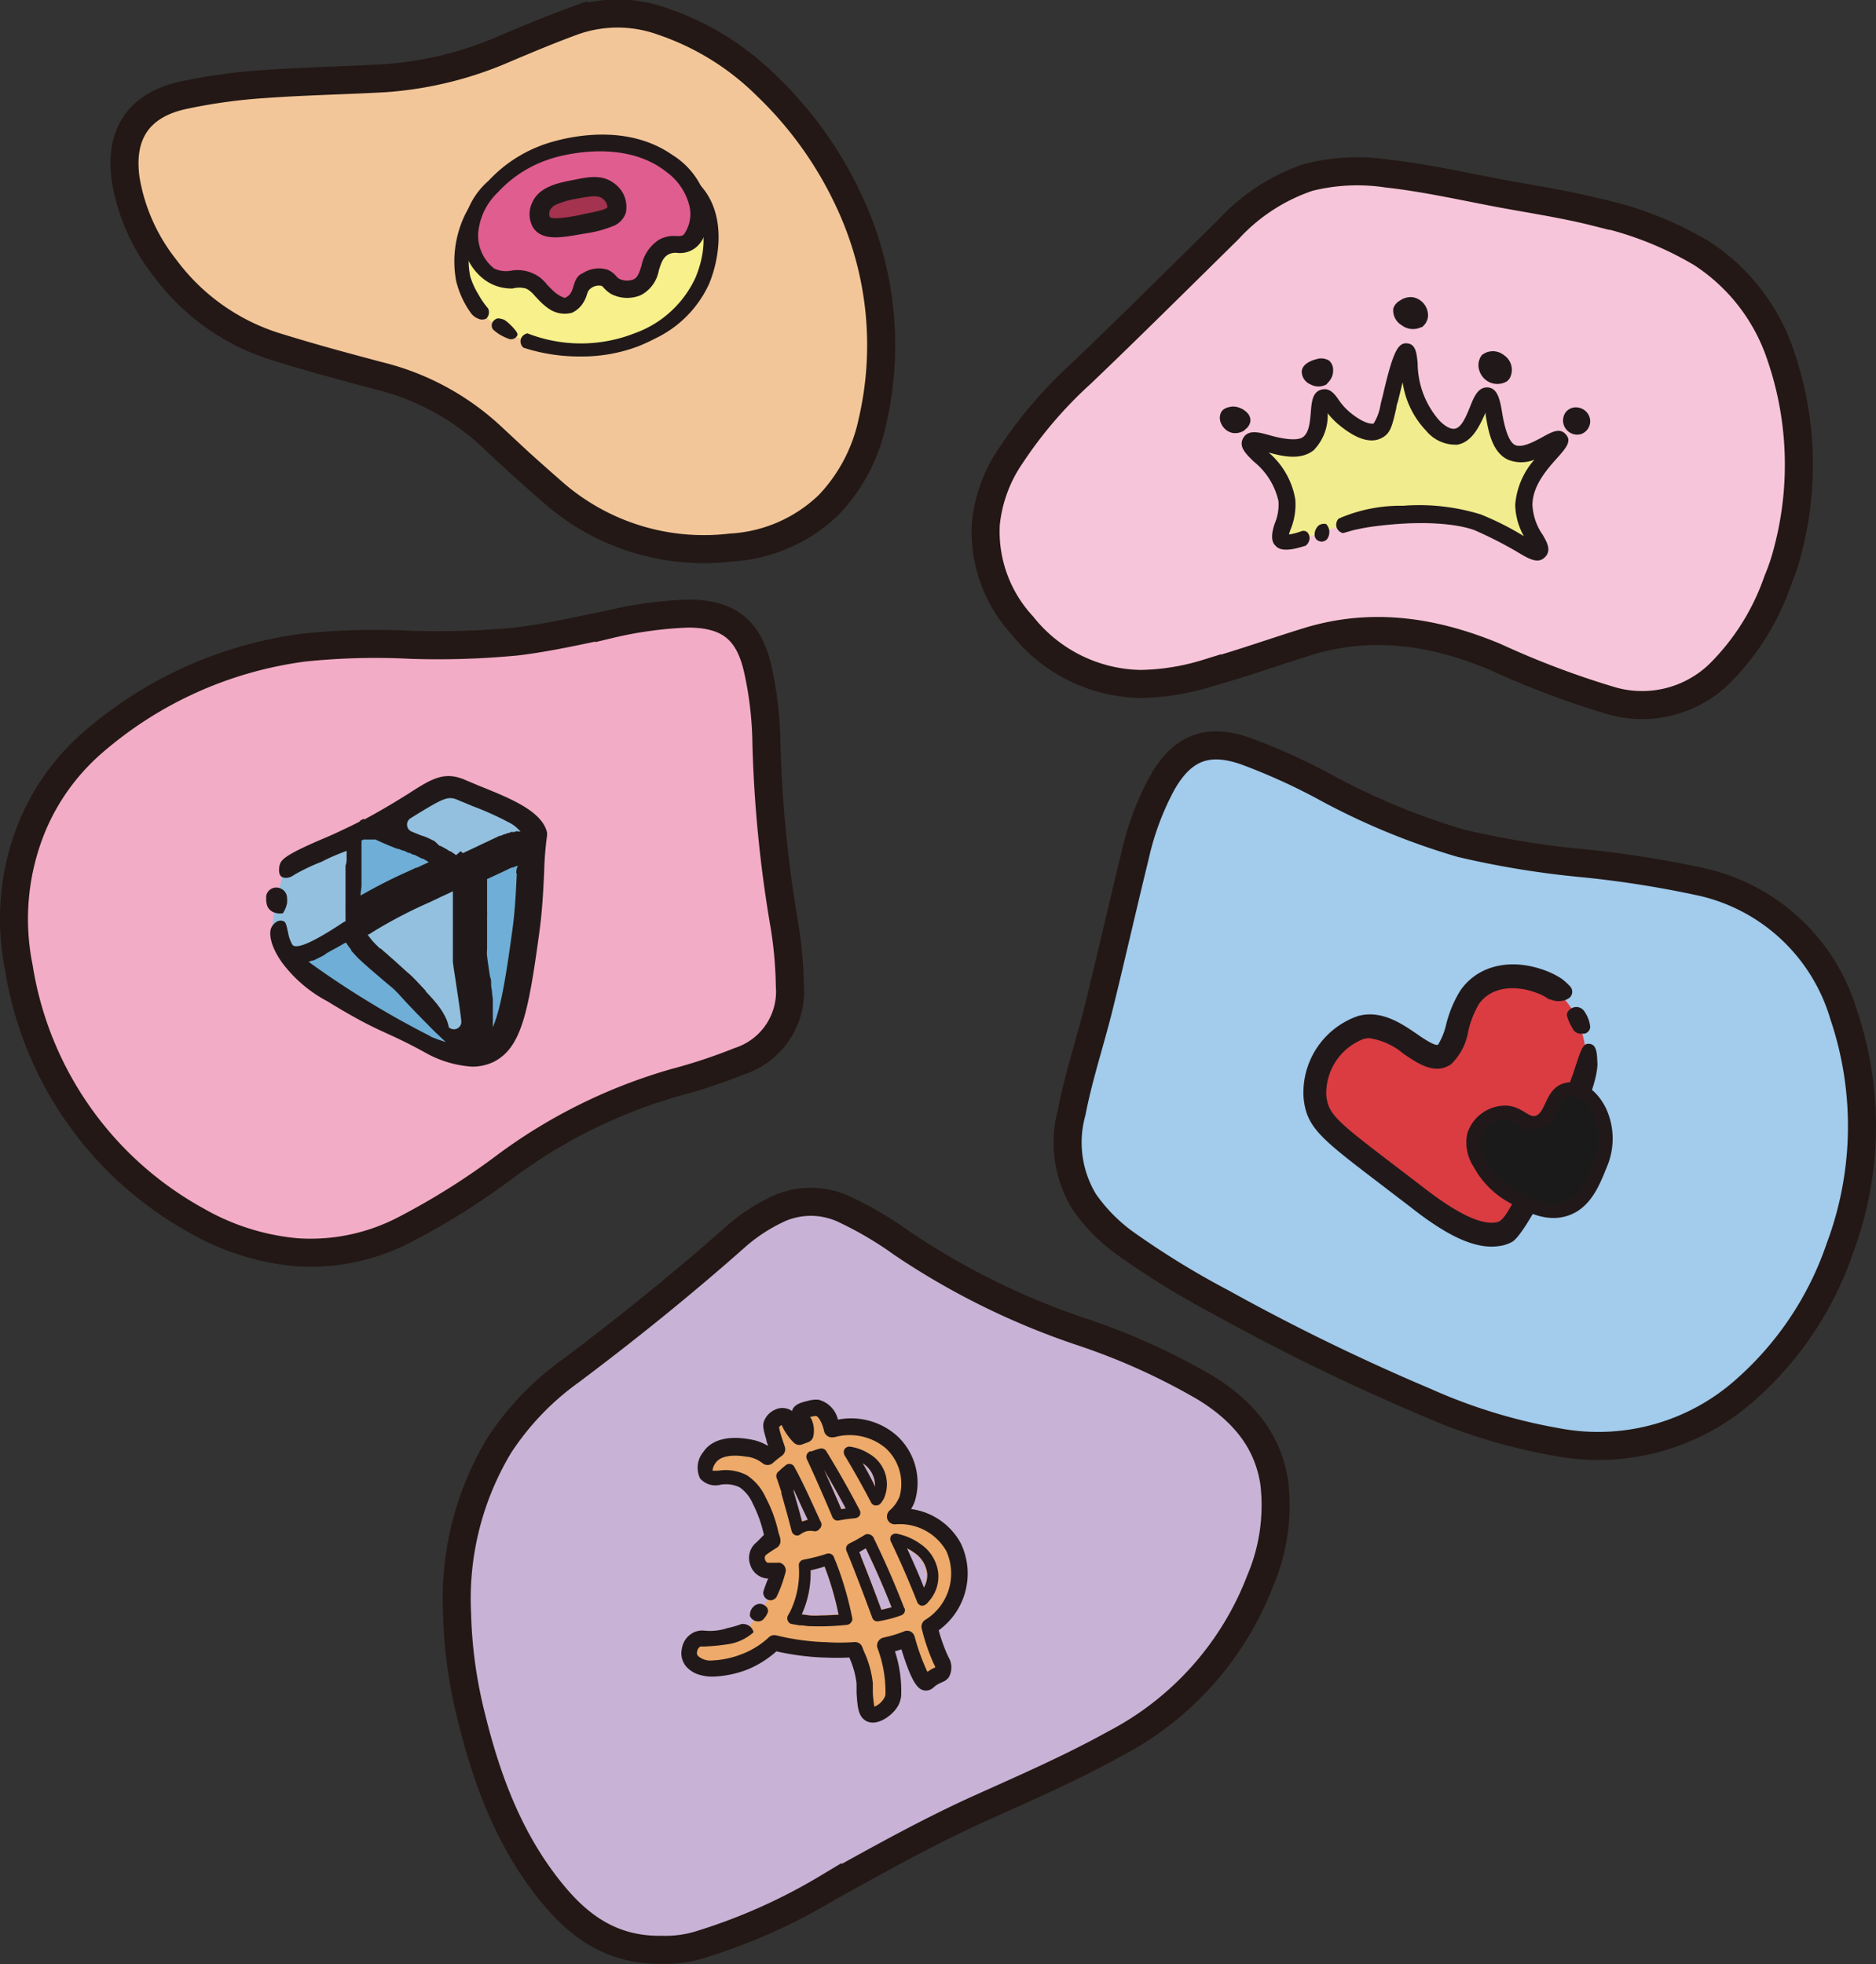 <svg xmlns="http://www.w3.org/2000/svg" viewBox="0 0 133.84 140.11"><rect x="0" y="0" width="133.84" height="140.11" fill="#333333" stroke="none"/><defs><style>.cls-1{fill:#f3acc6;}.cls-1,.cls-2,.cls-3,.cls-4,.cls-5{stroke:#231815;stroke-width:2px;}.cls-1,.cls-14,.cls-2,.cls-3,.cls-4,.cls-5{stroke-miterlimit:10;}.cls-2{fill:#c8b2d5;}.cls-3{fill:#a2cbec;}.cls-4{fill:#f7c5d9;}.cls-5{fill:#f3c699;}.cls-6{fill:#f7f08b;}.cls-7{fill:#211919;}.cls-8{fill:#e05d8f;}.cls-9{fill:#a3334f;}.cls-10{fill:#93c0df;}.cls-11{fill:#6faed6;}.cls-12{fill:#f1ec8d;}.cls-13{fill:#da3c42;}.cls-14{fill:#1a1a1a;stroke:#211919;}.cls-15{fill:#edaa6a;}</style></defs><g id="레이어_2" data-name="레이어 2"><g id="레이어_1-2" data-name="레이어 1"><path class="cls-1" d="M29.35,46a59,59,0,0,0,7.52-.24c2.23-.27,4.41-.77,6.6-1.22a28.6,28.6,0,0,1,5.6-.77c2.93,0,4.37,1.17,5,4a25.85,25.85,0,0,1,.61,5.33,90.92,90.92,0,0,0,1.24,12.65,29.22,29.22,0,0,1,.43,4.58,5.22,5.22,0,0,1-3.59,5.37,39.11,39.11,0,0,1-4.55,1.51,37.69,37.69,0,0,0-12,5.88,51.5,51.5,0,0,1-7.36,4.64,14.54,14.54,0,0,1-7.68,1.6A17.44,17.44,0,0,1,14,87.06,25.1,25.1,0,0,1,1.34,69a17.4,17.4,0,0,1,1-10.15A16.11,16.11,0,0,1,6.58,53a28.61,28.61,0,0,1,15.07-6.8A49.49,49.49,0,0,1,29.35,46Z"/><path class="cls-2" d="M47.21,139.09c-3.42.06-5.75-1.56-7.66-3.84-3.13-3.73-4.8-8.17-5.94-12.84a33.21,33.21,0,0,1-1-7.29,21.21,21.21,0,0,1,3-12,19.91,19.91,0,0,1,5.08-5.31c4-3,7.87-6.12,11.62-9.43a12.71,12.71,0,0,1,3.36-2.21,5.63,5.63,0,0,1,4.7.16,25.71,25.71,0,0,1,4,2.37A53,53,0,0,0,77.14,95,46.6,46.6,0,0,1,86,99c2.56,1.58,4.44,3.66,4.91,6.76a13.72,13.72,0,0,1-1,7A22,22,0,0,1,79.52,124.4c-3.1,1.72-6.34,3.13-9.56,4.58-3.75,1.69-7.33,3.7-10.92,5.69a41,41,0,0,1-8.92,4A8.41,8.41,0,0,1,47.21,139.09Z"/><path class="cls-3" d="M87.17,92.93a60.39,60.39,0,0,1-7-4.31,12.39,12.39,0,0,1-2.81-2.88,8.13,8.13,0,0,1-.9-6.4c.51-2.63,1.37-5.17,2-7.76.86-3.5,1.65-7,2.51-10.5a20.06,20.06,0,0,1,1.95-5.24c1.45-2.54,3.27-3.21,6-2.24a44.31,44.31,0,0,1,5.44,2.45,49.17,49.17,0,0,0,9.89,4.11,64,64,0,0,0,8.69,1.42,74.26,74.26,0,0,1,8.11,1.26,13.7,13.7,0,0,1,10.49,9.57,24.82,24.82,0,0,1-.28,16.64,23.61,23.61,0,0,1-6.63,10,15.78,15.78,0,0,1-13.56,3.82,39.89,39.89,0,0,1-9.43-2.89A152.07,152.07,0,0,1,87.17,92.93Z"/><path class="cls-4" d="M126.82,41.44a17.28,17.28,0,0,1-4.24,6.71,7.93,7.93,0,0,1-7.78,1.79,62.61,62.61,0,0,1-8.15-3.09c-4.33-1.8-8.75-2.5-13.36-1.08-2.4.74-4.76,1.59-7.18,2.26a16.88,16.88,0,0,1-4.73.76,11,11,0,0,1-8.44-4.17,9.88,9.88,0,0,1-2.61-7.24,10.46,10.46,0,0,1,1.8-4.9,30.85,30.85,0,0,1,5-5.83c3.54-3.38,7-6.83,10.5-10.27a13.66,13.66,0,0,1,5.73-3.73,14.28,14.28,0,0,1,5.6-.27c2.7.3,5.36.9,8,1.4,2.3.43,4.61.77,6.87,1.34a24.82,24.82,0,0,1,7.56,2.94A13.93,13.93,0,0,1,127,25.25a24,24,0,0,1,.55,14A14.81,14.81,0,0,1,126.82,41.44Z"/><path class="cls-5" d="M60.59,14.38a24.18,24.18,0,0,1,1.65,15.7A12.24,12.24,0,0,1,59.14,36a10.92,10.92,0,0,1-7,3.06,16.32,16.32,0,0,1-12.76-4c-1.46-1.28-2.91-2.57-4.32-3.92A18.12,18.12,0,0,0,27,26.8c-2.37-.63-4.75-1.27-7.1-2a15.59,15.59,0,0,1-8.11-5.66,13.88,13.88,0,0,1-2.82-6.32c-.46-3.18.87-5.28,4-6A39.67,39.67,0,0,1,18.82,6c2.86-.21,5.75-.26,8.62-.42a25.92,25.92,0,0,0,8.61-2.12c1.61-.68,3.21-1.35,4.85-1.95a9.45,9.45,0,0,1,6.32,0,19.38,19.38,0,0,1,7.51,4.65A27.25,27.25,0,0,1,60.59,14.38Z"/><path class="cls-6" d="M33.71,15.63A5.91,5.91,0,0,0,33,20a6,6,0,0,0,2.64,3.35,10.28,10.28,0,0,0,9.62.86A8.21,8.21,0,0,0,50,20.06c.7-1.58,1.11-4.1,0-5.88C47.24,10,36.51,10.92,33.71,15.63Z"/><path class="cls-7" d="M36,22.83a.83.83,0,0,0-.28-.09.48.48,0,0,0-.31,0,.77.77,0,0,0-.19.14h0a.47.47,0,0,0,0,.67l.23.18a3.25,3.25,0,0,0,.77.41.5.5,0,0,0,.7-.24C37,23.71,36.28,23,36,22.83Z"/><path class="cls-7" d="M50.45,13.85c-1.22-1.91-4-3-7.5-3-.57,0-7.48,0-9.76,4.44a7.66,7.66,0,0,0-.65,4.74,6.54,6.54,0,0,0,1.07,2.32,1.11,1.11,0,0,0,.48.37.65.65,0,0,0,.61,0,.63.63,0,0,0,.12-.72,6,6,0,0,1-.69-1,5.4,5.4,0,0,1-.58-1.28,5.27,5.27,0,0,1,.68-3.87A6.85,6.85,0,0,1,37,13.51,13.66,13.66,0,0,1,43,12.1c2,0,5,.17,6.45,2.4s.37,4.8.18,5.28a7.59,7.59,0,0,1-4.37,4,10.47,10.47,0,0,1-7.63,0,.64.64,0,0,0-.46.37.6.6,0,0,0,.17.65,12.79,12.79,0,0,0,4,.63,11.43,11.43,0,0,0,4.18-.72,13.53,13.53,0,0,0,1.24-.57,8,8,0,0,0,3.82-3.87C51.29,18.58,51.73,15.85,50.45,13.85Z"/><path class="cls-8" d="M38.76,11a9.35,9.35,0,0,0-3.5,2.34,5.07,5.07,0,0,0-1.7,3.27A3.58,3.58,0,0,0,35,19.68c1.15.65,2.14-.25,3.21.59a13.58,13.58,0,0,0,1.28,1.22c.58.44.87.66,1.16.57.59-.17.28-1.36,1.16-2a1.52,1.52,0,0,1,1.31-.27c.36.13.4.39.76.61a1.87,1.87,0,0,0,1.58.08c1.16-.49.7-2.19,1.9-2.87.75-.41,1.22.07,1.84-.41.9-.7.69-2.31.66-2.49a5.05,5.05,0,0,0-2.28-3.19C44,9,39.22,10.77,38.76,11Z"/><path class="cls-7" d="M45.82,21l-.14.07a2.49,2.49,0,0,1-2.12-.12,2.52,2.52,0,0,1-.49-.42c-.09-.11-.11-.12-.16-.14a.94.94,0,0,0-.76.18c-.31.23-.22.48-.48.92a1.87,1.87,0,0,1-.86.82A2,2,0,0,1,39.12,22a4.77,4.77,0,0,1-.62-.53l-.35-.37a2.05,2.05,0,0,0-.33-.33,1.18,1.18,0,0,0-.31-.19,1.8,1.8,0,0,0-.93,0,3.23,3.23,0,0,1-1.95-.58A3.94,3.94,0,0,1,33,16.55a5.44,5.44,0,0,1,1.86-3.66,9.82,9.82,0,0,1,3.72-2.5c.55-.22,5.55-2,9.37.65a5.6,5.6,0,0,1,2.54,3.59c0,.36.25,2.18-.89,3.06a1.8,1.8,0,0,1-1.29.35,1.08,1.08,0,0,0-.62.11c-.38.21-.51.57-.69,1.15A2.48,2.48,0,0,1,45.82,21ZM41.73,19.4a2.08,2.08,0,0,1,1.58-.17,1.53,1.53,0,0,1,.65.47,1,1,0,0,0,.22.19,1.3,1.3,0,0,0,1,.05c.31-.14.42-.45.59-1a2.85,2.85,0,0,1,1.25-1.84,2.15,2.15,0,0,1,1.25-.26c.28,0,.37,0,.51-.1a2.53,2.53,0,0,0,.43-1.94,4.24,4.24,0,0,0-1.66-2.53c-3.25-2.59-8.15-1-8.39-.9a8.62,8.62,0,0,0-3.65,2.36,4.54,4.54,0,0,0-1.39,2.85,3,3,0,0,0,1.13,2.57,1.94,1.94,0,0,0,1.2.16,2.68,2.68,0,0,1,2.08.49,3.1,3.1,0,0,1,.48.48c.09.1.19.21.31.32a2.85,2.85,0,0,0,.48.41,2.12,2.12,0,0,0,.48.24.75.75,0,0,0,.19-.09c.55-.36.34-1.15.93-1.58Z"/><path class="cls-9" d="M41.05,13.5c-1,.2-2.13.42-2.47,1.27a1.27,1.27,0,0,0,0,1.09c.42.6,1.57.38,2.91.14s2.26-.42,2.44-1a1.43,1.43,0,0,0-.59-1.35C42.78,13.16,42,13.31,41.05,13.5Z"/><path class="cls-7" d="M43.81,16.1a8.56,8.56,0,0,1-2.16.57c-1.58.29-2.94.54-3.6-.41a1.9,1.9,0,0,1-.11-1.74c.48-1.2,1.86-1.47,3-1.69h0c1.05-.21,2-.41,2.88.25a2.06,2.06,0,0,1,.83,2.09A1.52,1.52,0,0,1,43.81,16.1Zm-4.14-1.5a.9.9,0,0,0-.45.43.71.71,0,0,0,0,.44c.16.23,1.55,0,2.22-.15s1.84-.34,1.9-.55a.87.87,0,0,0-.36-.61c-.32-.25-.83-.17-1.76,0h0A6.25,6.25,0,0,0,39.67,14.6Z"/><path class="cls-10" d="M26.07,59.2c-.37.25-.57.92-.91,3.9a14.92,14.92,0,0,0-.22,2.69,1.89,1.89,0,0,0,.09.34c-2.74,1.54-4.17,2.4-5,2-1.06-.53-.54-3.29.08-5.45.39-1.37,1.66-1.44,4.46-2.76Z"/><path class="cls-10" d="M37.82,59.44s0,.06,0,.09c-.1.34-.78.64-5.18,2.69a1.24,1.24,0,0,0,0-.16c-.11-.46-2.05-1.49-3.61-2.1-1.3-.51-2.11-1.09-2.73-.86,4.33-2.26,4.92-3.5,6.6-2.78C34.77,57.15,37.9,58.13,37.82,59.44Z"/><path class="cls-11" d="M32.63,62.22l-2.49,1.16A41.83,41.83,0,0,0,25.27,66l-.24.13a1.89,1.89,0,0,1-.09-.34,14.92,14.92,0,0,1,.22-2.69c.34-3,.54-3.65.91-3.9h0l.16-.09h0c.62-.23,1.43.35,2.73.86,1.56.61,3.5,1.64,3.61,2.1A1.24,1.24,0,0,1,32.63,62.22Z"/><path class="cls-7" d="M26.43,59.86l-.77-1.29a1.43,1.43,0,0,1,.3-.16l.64,1.36-.12.06Z"/><path class="cls-10" d="M34.21,74.93c-.78.37-4.33-3.73-5.6-4.94-1.43-1.38-3.09-2.41-3.58-3.86l.24-.13a41.83,41.83,0,0,1,4.87-2.62l2.49-1.16a27.85,27.85,0,0,1,1.06,6C33.8,69.44,34.81,74.64,34.21,74.93Z"/><path class="cls-11" d="M37.81,59.53c-.27,1.58-.17,4.18-.55,7-.79,5.8-1.29,7.91-2.83,8.67-1,.47-2.13.37-4.07-.55a74,74,0,0,1-10.3-6.47c.8.39,2.23-.47,5-2,.49,1.45,2.15,2.48,3.58,3.86,1.27,1.21,4.82,5.31,5.6,4.94.6-.29-.41-5.49-.52-6.68a27.85,27.85,0,0,0-1.06-6C37,60.17,37.71,59.87,37.81,59.53Z"/><path class="cls-7" d="M19.06,64.61a.83.83,0,0,0,.52.49,1.24,1.24,0,0,0,.6.05,2.08,2.08,0,0,0,.3-.72,2.51,2.51,0,0,0,0-.37.74.74,0,0,0-.49-.69h0a.73.73,0,0,0-1,.54A.07.07,0,0,0,19,64,1.47,1.47,0,0,0,19.06,64.61Z"/><path class="cls-7" d="M34.17,56.05l-1-.42c-1.48-.64-2.39-.07-4.05,1-.77.48-1.71,1.06-3,1.76h0l-.12.07-.09,0-.14.09c-.42.22-.89.45-1.43.7-.79.38-1,.45-1.92.85-2,.89-2.36,1.21-2.47,1.61,0,0-.15.61.12.82a.61.61,0,0,0,.41.09A1.1,1.1,0,0,0,21,62.4a14.25,14.25,0,0,1,1.93-.92,15,15,0,0,1,1.8-.78v0l0,.14V61a.88.88,0,0,0,0,.16v.07c0,.16,0,.33-.08.51v.06l0,.21v.09l0,.22v.08l0,.24v.08c0,.11,0,.22,0,.34l0,.3,0,.19,0,.11,0,.18v.09l0,.16v.46a1.23,1.23,0,0,0,0,.19v1l-.07,0c-2.67,1.78-3.48,1.91-3.71,1.67a2.61,2.61,0,0,1-.32-.9c-.11-.44-.12-.69-.31-.79a.52.52,0,0,0-.44,0,1,1,0,0,0-.43.43c-.17.32-.18,1.19.74,2.5a9.68,9.68,0,0,0,3.25,2.78c3.88,2.38,4,2,7.16,3.76a7.79,7.79,0,0,0,3.17.9,3.52,3.52,0,0,0,1.55-.35c1.93-1,2.45-3.42,3.24-9.25.21-1.51.28-3,.34-4.22a24,24,0,0,1,.21-2.68h0l0-.2C38.67,57.85,36.38,56.94,34.17,56.05Zm-8.44,8.78v-.59l0-.16v0c0-.13,0-.25,0-.38l.06-.47c0-.1,0-.21,0-.34v0l0-.2h0l0-.17v-.07l0-.16v-.09l0-.15v-.11l0-.14,0-.12,0-.14,0-.12,0-.14,0-.12a.59.59,0,0,1,0-.13l0-.12a.5.5,0,0,1,0-.12s0-.07,0-.11,0-.07,0-.11a.36.36,0,0,0,0-.1l0-.1a.29.29,0,0,1,0-.09s0-.06,0-.08a.31.31,0,0,0,0-.08.19.19,0,0,0,0-.07l0-.06,0-.05h.08l.05-.05.07,0h0l.12,0h.05l.09,0,.07,0,.09,0,.07,0,.09,0,.07,0,.1,0,.06,0,.14.07c.31.14.66.3,1.05.45l.37.15.09,0,.29.12.07,0,.33.16.08,0,.25.13.08,0,.3.15h0l.25.13.07,0,.21.12,0,0,.21.13h0l-.11.06-.16.07-.58.27-.06,0-.65.3a35.52,35.52,0,0,0-4,2.1l-.09.06Zm5,9.1A65,65,0,0,1,22,68.6l.07,0,.19-.08.1,0,.18-.09.12-.06.18-.09.13-.06.19-.11L23.3,68l.2-.11.14-.08.22-.12.13-.07.25-.14.12-.07.26-.15v0l.08,0v0l.18.27,0,0,.18.23,0,.06.23.25.05.06.21.22,0,0,.26.24.06.06.25.22,0,0,.28.25.07.06.27.23c.4.34.8.69,1.18,1s.7.71,1.18,1.22l.45.47.15.16.28.28.16.17.24.24.16.16.22.23a1.85,1.85,0,0,1,.14.14l.27.26.08.07.3.29.12.11.13.12A8.84,8.84,0,0,1,30.69,73.93Zm-.33-3.22c-.49-.52-.92-1-1.23-1.26s-.83-.76-1.24-1.11l-.24-.21-.06-.06-.25-.21,0,0-.21-.19-.05,0-.22-.21,0,0-.18-.18,0,0-.18-.2,0,0-.16-.2v0c-.06-.07-.1-.14-.15-.21l0,0,.06,0,.2-.12.08-.05.24-.15a33.89,33.89,0,0,1,3.87-2l.61-.29.14-.07.57-.26h0l.31-.15h0l0,0,0,.12,0,.1,0,.11,0,.11,0,.12,0,.12s0,.07,0,.11a1.69,1.69,0,0,1,0,.24l0,.1,0,.16s0,.08,0,.12l0,.16,0,.13,0,.17a.78.78,0,0,0,0,.14l0,.18a.78.78,0,0,1,0,.16l0,.19,0,.17,0,.21a1.1,1.1,0,0,0,0,.18l0,.23c0,.06,0,.13,0,.19l0,.26a1.37,1.37,0,0,1,0,.19c0,.11,0,.22,0,.33s0,.1,0,.16,0,.35,0,.53.12.86.22,1.55.27,1.74.38,2.71a.53.53,0,0,1-.89.45C31.84,72.26,30.93,71.31,30.36,70.71Zm6.47-8.41c-.06,1.24-.12,2.64-.32,4.08-.49,3.58-.86,5.69-1.39,6.89v0l0-.3v-.06a2.45,2.45,0,0,0,0-.27v-.1c0-.11,0-.22,0-.34h0c0-.13,0-.26,0-.39l0-.11c0-.11,0-.22,0-.33l0-.1-.06-.45v-.1l-.06-.39,0-.14c0-.17,0-.34-.08-.52-.1-.64-.18-1.19-.21-1.46s0-.39,0-.57l0-.28c0-.08,0-.17,0-.24s0-.2,0-.3,0-.13,0-.19l0-.26,0-.19c0-.09,0-.16,0-.24l0-.18,0-.22c0-.06,0-.11,0-.16a1.18,1.18,0,0,0,0-.2.78.78,0,0,0,0-.16l0-.18,0-.15,0-.17,0-.14,0-.15,0-.13,0-.15,0-.12,0-.15,0-.11,0-.14,0-.1,0-.14,0-.09,0-.13,0-.1,0-.16v0l.84-.39.26-.12.1-.05.2-.09.13-.07.25-.11.09,0,.21-.1.08,0,.23-.11.05,0,.2-.1.08,0,.16-.07.07,0,.17-.09.08,0,.11-.05.07,0C36.87,61.44,36.85,61.86,36.83,62.3Zm.09-3,0,0-.1,0-.06,0-.09.05-.07,0-.11,0-.08,0-.13.07-.09,0-.16.08-.08,0-.26.12-.09,0-.2.1-.13.06-.19.09-.15.07-.2.1-.16.07-.23.11-.15.07-.27.13-.15.07h0l-.79.37h0l-.15-.14,0,0L32.54,61l0,0-.2-.14h0l-.21-.14-.05,0-.22-.14,0,0-.21-.12,0,0-.24-.12-.05,0L31,60h0l-.23-.11,0,0-.23-.11,0,0-.21-.09h0L30,59.58l0,0-.19-.08,0,0-.16-.06h0l-.16-.07h0l-.13-.05h0a.54.54,0,0,1-.07-.95l.71-.44c1.67-1,2-1.16,2.67-.86l1.06.44a22.17,22.17,0,0,1,2.58,1.16,2.42,2.42,0,0,1,.83.67Z"/><path class="cls-12" d="M94.43,28.39c-.59.11,0,2.41-1.11,3.28-1.27,1-3.82-.64-4.13-.11s2.34,1.81,2.59,4.14c.16,1.51-.79,2.37-.35,2.86s2.17-.44,4.64-1.15c1.09-.32,5.36-1.54,9.35-.13,2.44.87,4,2.44,4.37,2s-1.1-1.49-1.08-3.29c0-2.51,2.85-4.33,2.54-4.7s-2.18,1.5-3.45.91c-1.45-.67-1.09-4-1.75-4.05s-.88,2.68-2.21,2.94c-.72.14-1.41-.53-1.71-.82-2-1.93-1.47-5.25-1.88-5.26s-.66,1.54-1.11,3.36c-.39,1.58-.46,2.14-.93,2.35-.8.35-2-.63-2.28-.85C95,29.11,94.76,28.33,94.43,28.39Z"/><path class="cls-7" d="M93.79,38.14a.47.47,0,0,0,.1.31.51.51,0,0,0,.28.17.45.45,0,0,0,.25,0,.48.48,0,0,0,.31-.24.9.9,0,0,0,.1-.57.88.88,0,0,0-.21-.42.53.53,0,0,0-.33,0,.52.52,0,0,0-.34.24A.84.84,0,0,0,93.79,38.14Z"/><path class="cls-7" d="M111.72,31c-.42-.51-1-.19-1.64.16s-1.51.82-2,.58-.77-1.43-.91-2.28-.3-1.76-1-1.82-1,.64-1.29,1.37-.62,1.49-1.08,1.57-1-.45-1.18-.66a6.25,6.25,0,0,1-1.48-4c-.07-.75-.14-1.4-.79-1.43s-1,.71-1.72,3.83c-.06.2-.1.39-.14.56A3.59,3.59,0,0,1,98,30.21s-.5.17-1.66-.77a4.43,4.43,0,0,1-.89-1c-.25-.34-.56-.76-1.1-.66h0c-.71.12-.77.87-.83,1.59s-.12,1.47-.55,1.8-1.57.11-2.35-.11-1.56-.44-1.92.18.18,1.13.75,1.69a5,5,0,0,1,1.76,2.82,3.48,3.48,0,0,1-.26,1.58c-.44,1.26,0,1.54.06,1.61.51.61,2,0,2.12,0a.67.67,0,0,0,.27-.38.58.58,0,0,0-.18-.63.47.47,0,0,0-.33-.05,4.7,4.7,0,0,1-.93.25,2.64,2.64,0,0,1,.13-.4,4.63,4.63,0,0,0,.32-2.11,5.63,5.63,0,0,0-1.9-3.34c1,.28,2.28.57,3.21-.16a3.56,3.56,0,0,0,1-2.64,5.46,5.46,0,0,0,.87.88c1.17.95,2.14,1.26,2.89.93s.84-.93,1.14-2.19c0-.18.09-.36.14-.57.1-.4.2-.84.31-1.26a6.26,6.26,0,0,0,1.67,3.45,2.71,2.71,0,0,0,2.25,1c1.09-.21,1.59-1.41,2-2.29l0,.18c.19,1.12.45,2.65,1.59,3.18a2.48,2.48,0,0,0,1.89,0A5.52,5.52,0,0,0,108.1,36a4.74,4.74,0,0,0,.62,2.25l0,0a20.4,20.4,0,0,0-3.07-1.55,14.86,14.86,0,0,0-5.55-.62,11,11,0,0,0-4.17.74,4.34,4.34,0,0,0-.44.19.63.63,0,0,0-.15.54.62.62,0,0,0,.48.48l.7-.2s.69-.17,1.44-.27c5.15-.68,7.28.28,7.28.28a29.43,29.43,0,0,1,2.85,1.44c.86.52,1.5.92,2,.58l.15-.13c.46-.48.12-1.06-.18-1.58a4.08,4.08,0,0,1-.73-2.12c0-1.41,1.1-2.62,1.82-3.42C111.68,32,112.16,31.48,111.72,31Z"/><path class="cls-7" d="M88,29.12s-.64,0-.84.33a1.05,1.05,0,0,0,.75,1.35,1,1,0,0,0,1.18-.75C89.15,29.55,88.53,29.15,88,29.12Z"/><path class="cls-7" d="M88.78,30.7a1.19,1.19,0,0,1-.87.18,1.16,1.16,0,0,1-.79-.67.9.9,0,0,1,0-.8C87.33,29,88,29,88,29h0a1.45,1.45,0,0,1,1,.47.77.77,0,0,1,.21.55.86.86,0,0,1-.37.61ZM87.4,29.34a.54.54,0,0,0-.15.15.75.75,0,0,0,0,.65,1,1,0,0,0,.67.58,1,1,0,0,0,.78-.2A.75.75,0,0,0,89,30a.6.6,0,0,0-.17-.43A1.3,1.3,0,0,0,88,29.2h0A1.18,1.18,0,0,0,87.4,29.34Z"/><path class="cls-7" d="M94,25.75c-.1,0-.94.22-1,.8a1,1,0,0,0,.56.84,1,1,0,0,0,1.18-.14,1,1,0,0,0,.07-1.41A1,1,0,0,0,94,25.75Z"/><path class="cls-7" d="M94.64,27.42a1.18,1.18,0,0,1-1.15,0,1,1,0,0,1-.62-.93c.06-.62.9-.83,1.06-.87h0a1.07,1.07,0,0,1,.9.11.88.88,0,0,1,.28.65,1.19,1.19,0,0,1-.35.89Zm-1.27-1.33a.61.61,0,0,0-.32.47.86.86,0,0,0,.51.76.93.93,0,0,0,1.38-.88.72.72,0,0,0-.22-.53.88.88,0,0,0-.75-.07h0A1.85,1.85,0,0,0,93.37,26.09Z"/><path class="cls-7" d="M99.89,21.51a1,1,0,0,0-.45.52,1.18,1.18,0,0,0,.57,1.1,1.23,1.23,0,0,0,1.34.13,1.07,1.07,0,0,0,.41-.73,1.24,1.24,0,0,0-1-1.25A1.21,1.21,0,0,0,99.89,21.51Z"/><path class="cls-7" d="M101.39,23.34A1.33,1.33,0,0,1,100,23.2a1.23,1.23,0,0,1-.6-1.19,1,1,0,0,1,.48-.57h0a1.34,1.34,0,0,1,.9-.24,1.32,1.32,0,0,1,1.1,1.34,1.08,1.08,0,0,1-.44.8Zm-1.5-1.83,0,.07a.88.88,0,0,0-.41.47c-.11.43.3.85.53,1a1.17,1.17,0,0,0,1.24.14h0a.93.93,0,0,0,.36-.67,1.14,1.14,0,0,0-1-1.15,1.07,1.07,0,0,0-.78.21h0Z"/><path class="cls-7" d="M107.24,25.42a1.16,1.16,0,0,0-1.45,0,1.1,1.1,0,0,0-.18,1,1.33,1.33,0,0,0,.76.84,1.12,1.12,0,0,0,1.28-.29A1.19,1.19,0,0,0,107.24,25.42Z"/><path class="cls-7" d="M107.5,27.21a1.36,1.36,0,0,1-1.16.09,1.37,1.37,0,0,1-.81-.9,1.19,1.19,0,0,1,.19-1.07,1.26,1.26,0,0,1,1.57,0h0a1.26,1.26,0,0,1,.43,1.63A1,1,0,0,1,107.5,27.21ZM106,25.36a.81.81,0,0,0-.1.09,1,1,0,0,0-.15.9,1.19,1.19,0,0,0,.7.79,1,1,0,0,0,1.18-.26,1.12,1.12,0,0,0-.39-1.4h0A1.17,1.17,0,0,0,106,25.36Z"/><path class="cls-7" d="M112.67,29.19a.86.86,0,0,0-.86.23.89.89,0,0,0,0,1.15.86.86,0,0,0,1,.3.84.84,0,0,0,.51-.75A.91.91,0,0,0,112.67,29.19Z"/><path class="cls-7" d="M113,30.87l-.15.08a1,1,0,0,1-1.11-.32,1,1,0,0,1,0-1.27.94.94,0,0,1,1-.25h0a1,1,0,0,1,.71,1A1,1,0,0,1,113,30.87Zm-1-1.5-.13.1a.83.83,0,0,0,0,1.05.82.82,0,0,0,.91.27.78.78,0,0,0,.46-.68.83.83,0,0,0-.59-.84h0A.82.82,0,0,0,112,29.37Z"/><path class="cls-13" d="M103,75.28c-1.41,1-3.49-2.57-6-1.94a5,5,0,0,0-3.3,4.87c.19,2.06,1.28,2.6,7.29,7.22,3,2.29,4.7,2.88,5.93,2.59.93-.21,1.34-1,3.58-5.68,2.45-5.15,2.76-5.89,2.63-7.18,0-.48-.37-3.85-3.06-5-2.15-.91-4.27-.55-5.35,1C103.94,72.46,103.83,74.73,103,75.28Z"/><path class="cls-7" d="M112.26,73.48a.62.62,0,0,0,.5.26h.17l.09,0a.51.51,0,0,0,.43-.49A2.36,2.36,0,0,0,113,72.1a.68.68,0,0,0-.88-.17h0a.8.8,0,0,0-.25.22.39.39,0,0,0-.07.34,4.55,4.55,0,0,0,.19.5A5.39,5.39,0,0,0,112.26,73.48Z"/><path class="cls-7" d="M113.55,74.5a.55.55,0,0,0-.42,0c-.44.22-.68,1.75-1.31,3.14-1,2.13-1.2,2.64-1.75,3.81,0,.08-.15.3-.25.5-2,4.2-2.48,5.11-3,5.23-1.07.25-2.78-.55-5.23-2.44l-2.13-1.63c-4.17-3.18-4.71-3.64-4.84-5a4.15,4.15,0,0,1,2.68-4,1.74,1.74,0,0,1,.39-.05,4.91,4.91,0,0,1,2.45,1.12c1.05.71,2.24,1.52,3.38.74a4.19,4.19,0,0,0,1.23-2.36,6.93,6.93,0,0,1,.75-1.92c.83-1.2,2.53-1.48,4.34-.73a3.34,3.34,0,0,1,.67.38l.09,0a1.43,1.43,0,0,0,1,.07,1.18,1.18,0,0,0,.28-.12.56.56,0,0,0,.14-.87,4.56,4.56,0,0,0-.59-.54l0,0a5.57,5.57,0,0,0-.89-.48c-2.57-1.08-5.07-.56-6.36,1.32a8.31,8.31,0,0,0-1,2.39,5,5,0,0,1-.58,1.46c-.2.13-1-.4-1.5-.75-1.13-.77-2.53-1.73-4.19-1.3A5.78,5.78,0,0,0,93,78.29c.2,2.15,1.22,2.92,5.49,6.18l2.12,1.62c2.53,2,4.33,2.84,5.83,2.84a4.07,4.07,0,0,0,.79-.09,2.66,2.66,0,0,0,.65-.25c1-.59,3.5-5.89,3.5-5.89.94-2.07,2.52-4.92,2.59-6.8C113.93,75.57,114,74.67,113.55,74.5Z"/><path class="cls-14" d="M109.64,80.09c-.89.2-1.29-.84-2.47-.71a2.36,2.36,0,0,0-2,1.59,2.64,2.64,0,0,0,.39,2,5.84,5.84,0,0,0,2.63,2.52c1,.55,2.24,1.18,3.5.76,1.44-.47,2-2,2.51-3.25a4.64,4.64,0,0,0-.07-3.71c-.53-1.09-1.45-1.82-2.42-1.53C110.62,78.07,110.76,79.83,109.64,80.09Z"/><path class="cls-15" d="M67.14,118.43a12.85,12.85,0,0,1-.82-2.39,4.47,4.47,0,0,0,1.74-5.68,4.37,4.37,0,0,0-4.17-2.19,3.3,3.3,0,0,0,.87-1.28,4,4,0,0,0-1.17-4,4.67,4.67,0,0,0-4.23-.91c-.18-.83-.59-1.46-1.06-1.52a2,2,0,0,0-.56.08c-.36.08-.7.15-.75.34s.25.31.41.69a1.48,1.48,0,0,1,.08.81,3.2,3.2,0,0,0-.43.17,3.32,3.32,0,0,1-.48-.59c-.32-.49-.3-.74-.53-.83a.9.9,0,0,0-1,.56c0,.1,0,.22.18,1,.1.31.18.57.25.76a7.36,7.36,0,0,0-.7.55,2.8,2.8,0,0,0-1.33-.57c-.2,0-2.07-.43-2.83.65-.22.3-.47.89-.23,1.25.38.54,1.51-.19,2.63.45a3.18,3.18,0,0,1,1.13,1.35,9.5,9.5,0,0,1,.87,2.39c0,.19.1.35.12.46-.27.17-.54.34-.8.53a.92.92,0,0,0,.49,1.6h.69a.13.13,0,0,0,0,.06,4.76,4.76,0,0,1-.76,2c-.08.14-.16.28-.25.41-.24.38-.49.75-.74,1.07-.13.17-.25.32-.37.45a.27.27,0,0,1-.07.08l0,0a2.26,2.26,0,0,1-1.33.59,7.18,7.18,0,0,1-1.82.19.91.91,0,0,0-.4,0,1,1,0,0,0-.58.76c-.19,1,.89,1.36,1.67,1.33a7,7,0,0,0,2.3-.49,6.68,6.68,0,0,0,2.09-1.36,18,18,0,0,0,3.51.49,15.26,15.26,0,0,0,2.24,0,8.31,8.31,0,0,1,.71,2.4c.1,1.32.06,2,.43,2.21s1.12-.25,1.46-.82a1.48,1.48,0,0,0,.19-.51,9.45,9.45,0,0,0-.59-3.58,10.27,10.27,0,0,0,1.55-.47c.76,2.56,1.18,3.13,1.42,3.1s.17-.17.56-.39.47-.17.57-.31S67.23,118.62,67.14,118.43Zm-1.25-5.14c-.38-1-.79-1.89-1.22-2.84a3.55,3.55,0,0,1,.53.32,2.09,2.09,0,0,1,.91,1.46A1.75,1.75,0,0,1,65.89,113.29Zm-9-5.93c-.14-.5-.23-.79-.28-1l0-.11h0l.35.75q.31.69.66,1.41l-.14,0-.24.07C57.1,108.08,57,107.68,56.9,107.36Zm3.12.3c-.39-.93-.81-1.87-1.23-2.81.53.9,1.05,1.82,1.55,2.76Zm-2.82,7.48h0a7.06,7.06,0,0,0,.63-3.14q.54-.12,1-.27a21.65,21.65,0,0,1,1,3.44c-.53,0-1,.07-1.35.07a5.9,5.9,0,0,1-.8,0Zm4.34-10.78,0,0a1.93,1.93,0,0,1,.91,1.69C62.18,105.5,61.86,104.93,61.54,104.36Zm.23,6.09c.69,1.44,1.27,2.77,1.84,4.21l-.73.18c-.46-1.26-.92-2.46-1.47-3.83,0-.1-.08-.19-.11-.29Z"/><path class="cls-7" d="M67.66,118.2v0h0a12,12,0,0,1-.69-1.9,5,5,0,0,0,1.59-6.18A4.74,4.74,0,0,0,65,107.65a3,3,0,0,0,.27-.57A4.55,4.55,0,0,0,64,102.43a4.92,4.92,0,0,0-4.22-1.16,1.9,1.9,0,0,0-1.39-1.42,2.14,2.14,0,0,0-.75.08h0c-.44.11-1,.23-1.14.73a.78.78,0,0,0-.18-.11,1.2,1.2,0,0,0-1,0,1.49,1.49,0,0,0-.82.85c-.09.28-.06.54.18,1.33,0,.14.08.26.12.38l-.07,0a3.51,3.51,0,0,0-1.2-.43h0c-1.55-.28-2.74,0-3.34.88a1.76,1.76,0,0,0-.24,1.91,1.45,1.45,0,0,0,1.47.44,2.27,2.27,0,0,1,1.35.19,2.7,2.7,0,0,1,.92,1.13,9.37,9.37,0,0,1,.81,2.26v0L54,110a1.43,1.43,0,0,0-.48,1.61,1.39,1.39,0,0,0,1.29,1h0a3.89,3.89,0,0,0-.17.41c-.08.2-.14.39-.19.56a.6.6,0,0,0,.14.4.55.55,0,0,0,.39.18.53.53,0,0,0,.42-.24,9.3,9.3,0,0,0,.66-1.84.63.63,0,0,0,0-.11.58.58,0,0,0-.42-.49.47.47,0,0,0-.17,0h-.66c-.14,0-.21-.16-.22-.21a.31.31,0,0,1,.06-.35c.25-.18.5-.35.75-.5a.58.58,0,0,0,.27-.62c0-.11-.07-.28-.13-.48a9.86,9.86,0,0,0-.93-2.53,3.68,3.68,0,0,0-1.34-1.56,3.29,3.29,0,0,0-2-.32,3.37,3.37,0,0,1-.44,0,1.15,1.15,0,0,1,.23-.56c.32-.46,1.13-.62,2.22-.43h.05a2.21,2.21,0,0,1,1.06.45.57.57,0,0,0,.74,0,7.77,7.77,0,0,1,.65-.52.58.58,0,0,0,.21-.65c-.06-.18-.15-.43-.24-.73a4.48,4.48,0,0,1-.17-.66.41.41,0,0,1,.19-.15h0a3.42,3.42,0,0,0,.31.57,4.09,4.09,0,0,0,.55.68.57.57,0,0,0,.62.12l.41-.15a.59.59,0,0,0,.37-.44,2,2,0,0,0-.11-1.14,1.26,1.26,0,0,0-.13-.23h.08a1.41,1.41,0,0,1,.35-.06c.1,0,.41.34.57,1.07a.58.58,0,0,0,.66.45l.07,0a4,4,0,0,1,3.66.77,3.44,3.44,0,0,1,1,3.45,2.58,2.58,0,0,1-.71,1,.59.59,0,0,0-.15.65.57.57,0,0,0,.57.34,3.81,3.81,0,0,1,3.62,1.9A3.88,3.88,0,0,1,66,115.56a.57.57,0,0,0-.24.62,14.09,14.09,0,0,0,.85,2.49v0a1.45,1.45,0,0,1,.12.28,1.61,1.61,0,0,0-.33.16l-.24.15a15.16,15.16,0,0,1-.91-2.53.61.61,0,0,0-.3-.35.57.57,0,0,0-.46,0,8.73,8.73,0,0,1-1.47.44.61.61,0,0,0-.37.28.57.57,0,0,0-.05.46,8.8,8.8,0,0,1,.57,3.35.76.76,0,0,1-.12.27,1.41,1.41,0,0,1-.67.57,8.53,8.53,0,0,1-.11-1c0-.2,0-.43,0-.68a7.18,7.18,0,0,0-.63-2.26l-.12-.31a.55.55,0,0,0-.58-.36,14.38,14.38,0,0,1-2.07,0h-.1a17,17,0,0,1-3.39-.48.57.57,0,0,0-.53.14A5.9,5.9,0,0,1,52.92,118a6.54,6.54,0,0,1-2.11.45,1.34,1.34,0,0,1-1-.31.33.33,0,0,1-.07-.34.44.44,0,0,1,.23-.34.42.42,0,0,1,.16,0,15,15,0,0,0,2-.2,3.54,3.54,0,0,0,1.63-.82.77.77,0,0,0-.26-.42.83.83,0,0,0-.6-.17,6.27,6.27,0,0,1-1,.29,3.89,3.89,0,0,1-1.67.18,1.47,1.47,0,0,0-.65.09,1.54,1.54,0,0,0-.93,1.19,1.47,1.47,0,0,0,.32,1.3,2,2,0,0,0,1,.59,3.1,3.1,0,0,0,.93.11,7.4,7.4,0,0,0,2.49-.53,7.16,7.16,0,0,0,2-1.27,18.47,18.47,0,0,0,3.31.44h.1a17.81,17.81,0,0,0,1.79,0,6.16,6.16,0,0,1,.52,1.86c0,.24,0,.46,0,.67.07,1,.11,1.68.69,2,.75.4,1.8-.34,2.22-1a1.9,1.9,0,0,0,.27-.77,9.12,9.12,0,0,0-.44-3.2l.46-.14c.8,2.57,1.25,3,1.86,2.93a.83.83,0,0,0,.46-.24,1.69,1.69,0,0,1,.31-.22l.27-.13a1,1,0,0,0,.48-.35A1.43,1.43,0,0,0,67.66,118.2Z"/><path class="cls-7" d="M54.56,114.53a.61.61,0,0,0-.35-.12.66.66,0,0,0-.49.24.7.7,0,0,0-.13.18.86.86,0,0,0-.08.28.37.37,0,0,0,0,.18.63.63,0,0,0,.74.35.41.41,0,0,0,.15-.07,1.33,1.33,0,0,0,.19-.21,1.5,1.5,0,0,0,.18-.32.4.4,0,0,0-.08-.4A.58.58,0,0,0,54.56,114.53Z"/><path class="cls-15" d="M61.8,104.05a3.13,3.13,0,0,0-1.18-.44c.66,1.11,1.29,2.24,1.9,3.39.06-.09.13-.18.19-.28A2.12,2.12,0,0,0,61.8,104.05Zm-.26.31,0,0a1.93,1.93,0,0,1,.91,1.69C62.18,105.5,61.86,104.93,61.54,104.36Z"/><path class="cls-7" d="M62,103.7a3.48,3.48,0,0,0-1.34-.5.42.42,0,0,0-.4.17.43.43,0,0,0,0,.45c.65,1.08,1.29,2.22,1.89,3.37a.44.44,0,0,0,.25.2l.08,0a.41.41,0,0,0,.36-.16,2.35,2.35,0,0,0,.22-.33A2.51,2.51,0,0,0,62,103.7Zm-.48.66,0,0a1.93,1.93,0,0,1,.91,1.69C62.18,105.5,61.86,104.93,61.54,104.36Z"/><path class="cls-15" d="M58.6,103.74l-.55.17-.12,0c.64,1.38,1.25,2.76,1.84,4.16.41-.08.81-.13,1.22-.17C60.24,106.52,59.44,105.11,58.6,103.74Zm.19,1.11c.53.9,1.05,1.82,1.55,2.76l-.32,0C59.63,106.73,59.21,105.79,58.79,104.85Z"/><path class="cls-7" d="M61.35,107.76c-.76-1.46-1.57-2.88-2.4-4.24a.42.42,0,0,0-.46-.18,4.36,4.36,0,0,0-.58.19h0l-.12,0a.43.43,0,0,0-.23.23.4.4,0,0,0,0,.32c.64,1.38,1.25,2.77,1.83,4.15a.41.41,0,0,0,.27.23.4.4,0,0,0,.19,0c.37-.07.76-.12,1.18-.16a.45.45,0,0,0,.32-.22A.42.42,0,0,0,61.35,107.76Zm-1.33-.1c-.39-.93-.81-1.87-1.23-2.81.53.9,1.05,1.82,1.55,2.76Z"/><path class="cls-7" d="M58.6,108.66l-.92-2c-.31-.66-.63-1.33-1-2a.4.4,0,0,0-.62-.14l-.28.23-.27.25a.4.4,0,0,0-.1.44c.11.3.22.65.34,1l0,.11.28,1c.12.43.28,1,.45,1.68a.44.44,0,0,0,.27.29h0a.39.39,0,0,0,.36-.07,1.35,1.35,0,0,1,.45-.22h0a1.31,1.31,0,0,1,.5,0,.39.39,0,0,0,.39-.15A.42.42,0,0,0,58.6,108.66Zm-1.14-.19-.24.07c-.12-.46-.23-.86-.32-1.18-.14-.5-.23-.79-.28-1l0-.11h0l.35.75q.31.69.66,1.41Z"/><path class="cls-15" d="M59.25,111.56c0-.11-.09-.22-.14-.34a11.3,11.3,0,0,1-1.71.44,6.78,6.78,0,0,1-.67,3.5l-.16.29.57.1.57.08a17.41,17.41,0,0,0,2.69-.09A22.34,22.34,0,0,0,59.25,111.56Zm-1.49,3.66-.56-.08h0a7.06,7.06,0,0,0,.63-3.14q.54-.12,1-.27a21.65,21.65,0,0,1,1,3.44c-.53,0-1,.07-1.35.07A5.9,5.9,0,0,1,57.76,115.22Z"/><path class="cls-7" d="M60.81,115.47a23.62,23.62,0,0,0-1.18-4.06,3.65,3.65,0,0,1-.14-.35.42.42,0,0,0-.51-.22,13.29,13.29,0,0,1-1.65.42.41.41,0,0,0-.34.43,6.41,6.41,0,0,1-.62,3.28l-.16.28a.42.42,0,0,0,0,.38.38.38,0,0,0,.26.22h0l.59.1.19,0,.4.05a18,18,0,0,0,2.77-.09.43.43,0,0,0,.29-.16A.41.41,0,0,0,60.81,115.47Zm-2.25-.23a5.9,5.9,0,0,1-.8,0l-.56-.08h0a7.06,7.06,0,0,0,.63-3.14q.54-.12,1-.27a21.65,21.65,0,0,1,1,3.44C59.38,115.21,58.93,115.24,58.56,115.24Z"/><path class="cls-15" d="M62,109.87c-.39.24-.78.46-1.18.66.09.21.18.42.26.63.57,1.43,1.06,2.7,1.58,4.15a7.92,7.92,0,0,0,1.54-.4C63.46,113.15,62.77,111.57,62,109.87ZM61.41,111c0-.1-.08-.19-.11-.29l.47-.27c.69,1.44,1.27,2.77,1.84,4.21l-.73.18C62.42,113.58,62,112.38,61.41,111Z"/><path class="cls-7" d="M64.53,114.76c-.68-1.75-1.36-3.32-2.21-5.07a.41.41,0,0,0-.26-.22.43.43,0,0,0-.33,0,12.76,12.76,0,0,1-1.14.64.41.41,0,0,0-.2.52l.26.63c.59,1.48,1.07,2.76,1.58,4.14a.38.38,0,0,0,.27.25.37.37,0,0,0,.18,0,8.39,8.39,0,0,0,1.62-.42.4.4,0,0,0,.23-.53Zm-1.65.08c-.46-1.26-.92-2.46-1.47-3.83,0-.1-.08-.19-.11-.29l.47-.27c.69,1.44,1.27,2.77,1.84,4.21Z"/><path class="cls-15" d="M65.44,110.44a4.07,4.07,0,0,0-1.54-.67c.67,1.42,1.29,2.87,1.87,4.33a.67.67,0,0,0,.14-.15A2.28,2.28,0,0,0,65.44,110.44Zm.45,2.85c-.38-1-.79-1.89-1.22-2.84a3.55,3.55,0,0,1,.53.32,2.09,2.09,0,0,1,.91,1.46A1.75,1.75,0,0,1,65.89,113.29Z"/><path class="cls-7" d="M66.93,112.15a2.89,2.89,0,0,0-1.25-2,4.3,4.3,0,0,0-1.7-.74.43.43,0,0,0-.41.15.44.44,0,0,0,0,.43c.68,1.42,1.31,2.87,1.87,4.3a.44.44,0,0,0,.27.25h0a.41.41,0,0,0,.37-.12c.06,0,.11-.11.16-.16A2.65,2.65,0,0,0,66.93,112.15Zm-1,1.14c-.38-1-.79-1.89-1.22-2.84a3.55,3.55,0,0,1,.53.32,2.09,2.09,0,0,1,.91,1.46A1.75,1.75,0,0,1,65.89,113.29Z"/></g></g></svg>